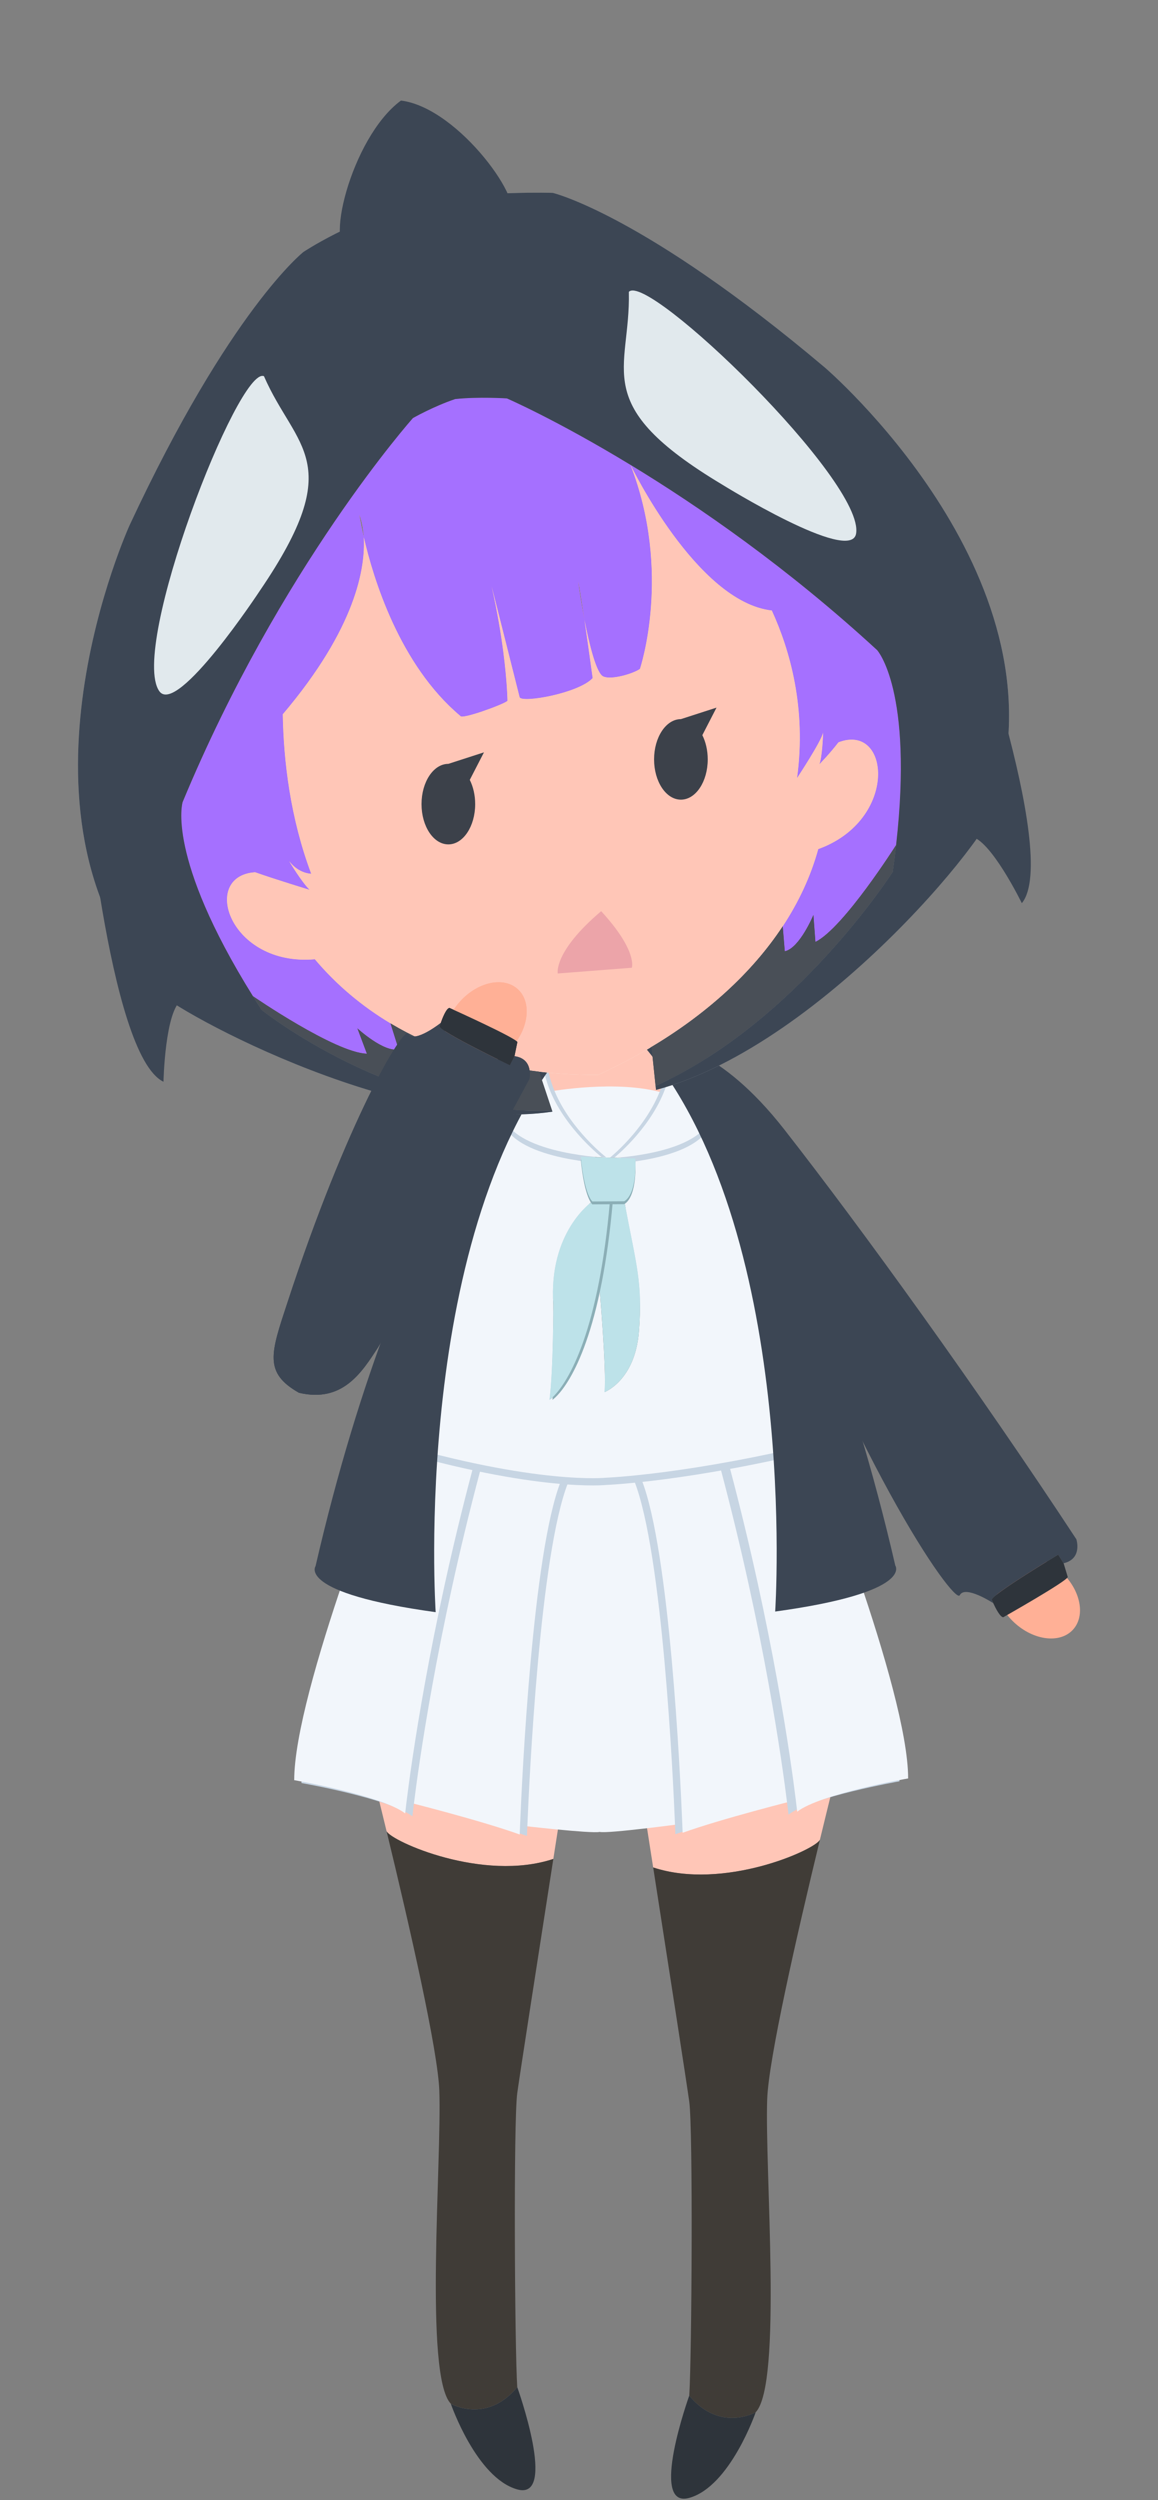 <?xml version="1.0" encoding="UTF-8"?>
<!DOCTYPE svg PUBLIC "-//W3C//DTD SVG 1.1//EN" "http://www.w3.org/Graphics/SVG/1.1/DTD/svg11.dtd">
<!-- Creator: CorelDRAW 2018 (64-Bit) -->
<svg xmlns="http://www.w3.org/2000/svg" xml:space="preserve" width="79.928mm" height="172.496mm" version="1.1" style="shape-rendering:geometricPrecision; text-rendering:geometricPrecision; image-rendering:optimizeQuality; fill-rule:evenodd; clip-rule:evenodd"
viewBox="0 0 1009.52 2178.7"
 xmlns:xlink="http://www.w3.org/1999/xlink">
 <rect x="0" y="0" width="1009.52" height="2178.7" fill="#808080" stroke="none"/>
 <defs>
  <style type="text/css">
   <![CDATA[
    .str0 {stroke:#332C2B;stroke-width:2.53;stroke-miterlimit:22.926}
    .fil19 {fill:#FEFEFE}
    .fil10 {fill:#ED84B1}
    .fil17 {fill:#ECA4A9}
    .fil6 {fill:#F2F6FB}
    .fil15 {fill:#E1E9ED}
    .fil7 {fill:#C7D5E3}
    .fil8 {fill:#BDE2E9}
    .fil0 {fill:#AAB6BD}
    .fil11 {fill:#9499A1}
    .fil9 {fill:#8BAEB6}
    .fil5 {fill:#403C37}
    .fil13 {fill:#494F57}
    .fil16 {fill:#3C414A}
    .fil3 {fill:#3C4654}
    .fil4 {fill:#2E343B}
    .fil18 {fill:#222222}
    .fil14 {fill:#A570FF}
    .fil2 {fill:#FFB096}
    .fil1 {fill:#FFC6B7}
    .fil12 {fill:#F7F1E4}
   ]]>
  </style>
 </defs>
 <g id="Layer_x0020_1">
  <g id="_1585043788464">
   <g>
    <ellipse class="fil1" cx="529.57" cy="809.95" rx="84.66" ry="169.32"/>
    <g>
     <ellipse class="fil2" transform="matrix(-0.49 0.529 0.529 0.49 904.677 1391.84)" rx="41.77" ry="57.92"/>
     <path class="fil3" d="M652.92 1018.05c-57.15,-32.21 -69.54,-108.32 -69.54,-108.32 0,0 43.52,1.89 100.28,74.44 67.93,86.83 169.7,227.83 254.7,357.2 0,0 5.57,16.99 -11.14,20.89l-4.73 -7.52c0,0 -57.93,34.81 -57.93,39.27 0,0 0.5,1.22 1.3,2.98 0,0 -24.61,-16.03 -29.15,-6.88 -4.54,9.15 -96.78,-121.84 -183.8,-372.06z"/>
     <path class="fil4" d="M864.57 1394c0,-4.46 57.93,-39.27 57.93,-39.27l4.73 7.52 3.62 11.97c-0.56,3.62 -56.25,35.09 -56.25,35.09 -2.79,-0.2 -6.71,-7.94 -8.73,-12.34 -0.8,-1.76 -1.3,-2.98 -1.3,-2.98z"/>
    </g>
    <g>
     <path class="fil1" d="M496.59 1528.81c-65.07,-271.06 -188.25,-47.9 -188.25,-47.9 0,0 13.2,50.96 28.5,114.14 0.06,0.26 0.13,0.53 0.19,0.79 4.45,8.85 83.98,44.42 145.35,24.08 7.92,-50.86 14.22,-91.1 14.22,-91.1z"/>
     <path class="fil5" d="M482.38 1619.91c-61.37,20.34 -140.9,-15.23 -145.35,-24.08 20.5,84.68 44.67,190.94 45.95,225.94 2.23,61.27 -13.37,248.41 10.03,272.91 0,0 31.19,17.82 57.92,-14.48 -2.23,-34.53 -3.34,-231.7 0,-256.2 2.05,-15.06 18.82,-123.05 31.45,-204.09z"/>
     <path class="fil4" d="M450.92 2080.21c-26.73,32.3 -57.92,14.48 -57.92,14.48 0,0 22.26,64.6 57.91,74.63 35.65,10.03 0.02,-89.11 0.02,-89.11z"/>
    </g>
    <g>
     <path class="fil1" d="M555.21 1536.22c65.07,-271.06 188.25,-47.9 188.25,-47.9 0,0 -13.2,50.96 -28.5,114.14 -0.06,0.26 -0.13,0.53 -0.19,0.79 -4.45,8.85 -83.98,44.42 -145.35,24.08 -7.92,-50.86 -14.22,-91.1 -14.22,-91.1z"/>
     <path class="fil5" d="M569.43 1627.32c61.37,20.34 140.9,-15.23 145.35,-24.08 -20.5,84.68 -44.67,190.94 -45.95,225.94 -2.23,61.27 13.37,248.41 -10.03,272.91 0,0 -31.19,17.82 -57.92,-14.48 2.23,-34.53 3.34,-231.7 0,-256.2 -2.05,-15.06 -18.82,-123.05 -31.45,-204.09z"/>
     <path class="fil4" d="M600.88 2087.61c26.73,32.3 57.92,14.48 57.92,14.48 0,0 -22.26,64.6 -57.91,74.63 -35.65,10.03 -0.02,-89.11 -0.02,-89.11z"/>
    </g>
    <g>
     <g>
      <path class="fil6" d="M488.92 1290.78c-24.67,62.23 -33.84,258.36 -35.54,300.02 0,0 62.16,7.24 69.4,5.57 7.24,1.67 72.01,-7.08 72.01,-7.08 -1.7,-41.67 -10.87,-237.79 -35.54,-300.02l-70.34 1.5z"/>
      <path class="fil7" d="M418.53 1280.77c-37.96,142.91 -53.67,256.98 -57.82,290.64 0,0 64.71,16.23 98.69,28.49 0,0 0.1,-2.78 0.3,-7.83 1.7,-41.67 10.87,-237.79 35.54,-300.02l-76.71 -11.28z"/>
      <path class="fil6" d="M412.21 1279.5c-37.96,142.91 -53.67,256.98 -57.82,290.64 0,0 64.71,16.23 98.69,28.49 0,0 0.1,-2.78 0.3,-7.83 1.7,-41.67 10.87,-237.79 35.54,-300.02l-76.71 -11.28z"/>
      <path class="fil7" d="M418.53 1282.03l-70.44 -17.54c0,0 -85.29,211.9 -85.29,289.32 0,0 76.68,13.4 96.74,29 0,0 0.37,-3.51 1.18,-10.13 4.14,-33.66 19.85,-147.73 57.82,-290.64z"/>
      <path class="fil6" d="M412.21 1279.5l-70.44 -17.54c0,0 -85.29,211.9 -85.29,289.32 0,0 76.68,13.4 96.74,29 0,0 0.37,-3.51 1.18,-10.13 4.14,-33.66 19.85,-147.73 57.82,-290.64z"/>
      <path class="fil7" d="M552.94 1290.54c24.67,62.23 33.84,258.36 35.54,300.02 0.2,5.05 0.3,7.83 0.3,7.83 33.97,-12.25 98.69,-28.49 98.69,-28.49 -4.14,-33.66 -19.85,-147.73 -57.82,-290.64l-76.71 11.28z"/>
      <path class="fil6" d="M559.26 1289.28c24.67,62.23 33.84,258.36 35.54,300.02 0.2,5.05 0.3,7.83 0.3,7.83 33.97,-12.25 98.69,-28.49 98.69,-28.49 -4.14,-33.66 -19.85,-147.73 -57.82,-290.64l-76.71 11.28z"/>
      <path class="fil7" d="M628.38 1280.53c37.96,142.91 53.67,256.98 57.82,290.64 0.82,6.63 1.18,10.13 1.18,10.13 20.05,-15.59 96.74,-29 96.74,-29 0,-77.42 -85.29,-289.32 -85.29,-289.32l-70.44 17.54z"/>
      <path class="fil6" d="M635.96 1278c37.96,142.91 53.67,256.98 57.82,290.64 0.82,6.63 1.18,10.13 1.18,10.13 20.05,-15.59 96.74,-29 96.74,-29 0,-77.42 -85.29,-289.32 -85.29,-289.32l-70.44 17.54z"/>
     </g>
     <g>
      <path class="fil7" d="M524.77 1014.9c0,0 -85.39,-4.33 -87.06,-41.65 -51.4,92.63 -103.84,275.03 -103.84,275.03 -0.56,13.37 4.45,13.93 4.45,13.93 130.06,38.45 190.35,31.8 190.35,31.8 0,0 73.38,-2.84 190.35,-31.8 0,0 5.01,-0.56 4.45,-13.93 0,0 -51.83,-180.29 -102.95,-273.42 -2.79,36.59 -85.15,40.38 -85.15,40.38l18.48 0.6c0,0 2.11,29.95 -9.59,37.28 10.34,55.45 16.11,70.2 12.77,113.3 -3.34,43.1 -30.08,53.05 -30.08,53.05 2.23,-16.58 -4.76,-96.19 -4.76,-96.19 -16.8,86.36 -43.14,102.87 -43.14,102.87 3.34,-25.69 3.34,-82.56 3.34,-82.56 -4.46,-64.21 34.02,-90.3 34.02,-90.3 0,0 -6.84,-5.14 -10.1,-39.01l18.46 0.6z"/>
      <path class="fil6" d="M524.77 1008.58c0,0 -85.39,-4.33 -87.06,-41.65 -51.4,92.63 -103.84,275.03 -103.84,275.03 -0.56,13.37 4.45,13.93 4.45,13.93 130.06,38.45 190.35,31.8 190.35,31.8 0,0 73.38,-2.84 190.35,-31.8 0,0 5.01,-0.56 4.45,-13.93 0,0 -51.83,-180.29 -102.95,-273.42 -2.79,36.59 -85.15,40.38 -85.15,40.38l18.48 0.6c0,0 2.11,29.95 -9.59,37.28 10.34,55.45 16.11,70.2 12.77,113.3 -3.34,43.1 -30.08,53.05 -30.08,53.05 2.23,-16.58 -4.76,-96.19 -4.76,-96.19 -16.8,86.36 -43.14,102.87 -43.14,102.87 3.34,-25.69 3.34,-82.56 3.34,-82.56 -4.46,-64.21 34.02,-90.3 34.02,-90.3 0,0 -6.84,-5.14 -10.1,-39.01l18.46 0.6z"/>
      <path class="fil6" d="M479.8 951.1c14.11,33.62 44.96,57.49 44.96,57.49l10.6 0.34c0,0 29.34,-23.31 43.08,-56.48 -40.26,-11.91 -98.64,-1.35 -98.64,-1.35z"/>
      <path class="fil7" d="M574.65 952.45c-13.73,33.16 -43.08,56.48 -43.08,56.48 0,0 82.36,-3.79 85.15,-40.38 -11.98,-21.83 -23.93,-38.87 -35.16,-47.67 -0.18,11.15 -2.87,21.79 -6.92,31.57z"/>
      <path class="fil7" d="M528.55 1008.58c0,0 -30.86,-23.86 -44.96,-57.49 -4.04,-9.63 -6.7,-20.05 -6.88,-30.95 -11.23,8.36 -23.2,25.12 -35.22,46.79 1.67,37.32 87.06,41.65 87.06,41.65z"/>
      <path class="fil7" d="M578.44 957.5c-13.73,33.16 -43.08,56.48 -43.08,56.48 0,0 82.36,-3.79 85.15,-40.38 -11.98,-21.83 -23.93,-38.87 -35.16,-47.67 -0.18,11.15 -2.87,21.79 -6.92,31.57z"/>
      <path class="fil6" d="M578.44 952.45c-13.73,33.16 -43.08,56.48 -43.08,56.48 0,0 82.36,-3.79 85.15,-40.38 -11.98,-21.83 -23.93,-38.87 -35.16,-47.67 -0.18,11.15 -2.87,21.79 -6.92,31.57z"/>
      <path class="fil7" d="M524.77 1013.63c0,0 -30.86,-23.86 -44.96,-57.49 -4.04,-9.63 -6.7,-20.05 -6.88,-30.95 -11.23,8.36 -23.2,25.12 -35.22,46.79 1.67,37.32 87.06,41.65 87.06,41.65z"/>
      <path class="fil6" d="M524.77 1008.58c0,0 -30.86,-23.86 -44.96,-57.49 -4.04,-9.63 -6.7,-20.05 -6.88,-30.95 -11.23,8.36 -23.2,25.12 -35.22,46.79 1.67,37.32 87.06,41.65 87.06,41.65z"/>
      <path class="fil8" d="M531.73 1046.89c-2.41,27.36 -5.73,50.52 -9.53,70.08 0,0 6.99,79.61 4.76,96.19 0,0 26.73,-9.95 30.08,-53.05 3.34,-43.11 -2.43,-57.86 -12.77,-113.3l-12.53 0.08z"/>
      <path class="fil9" d="M518.93 1046.99c0,0 -38.47,26.08 -34.02,90.3 0,0 0,56.87 -3.34,82.56 0,0 26.34,-16.51 43.14,-102.87 3.81,-19.57 7.12,-42.72 9.53,-70.08l-15.32 0.1z"/>
      <path class="fil8" d="M516.41 1046.99c0,0 -38.47,26.08 -34.02,90.3 0,0 0,56.87 -3.34,82.56 0,0 26.34,-16.51 43.14,-102.87 3.81,-19.57 7.12,-42.72 9.53,-70.08l-15.32 0.1z"/>
      <path class="fil9" d="M506.31 1010.51c3.26,33.86 10.1,39.01 10.1,39.01l15.32 -0.1 12.53 -0.08c11.7,-7.33 9.59,-37.28 9.59,-37.28l-18.48 -0.6 -10.6 -0.34 -18.46 -0.6z"/>
      <path class="fil8" d="M506.31 1007.98c3.26,33.86 10.1,39.01 10.1,39.01l15.32 -0.1 12.53 -0.08c11.7,-7.33 9.59,-37.28 9.59,-37.28l-18.48 -0.6 -10.6 -0.34 -18.46 -0.6z"/>
     </g>
     <g>
      <path class="fil3" d="M379.81 1404.88c0,0 -22.28,-335.29 116.96,-495.7l-24.51 2.23c0,0 -119.19,115.85 -197.17,453.37 0,0 -16.71,23.39 104.71,40.1z"/>
      <path class="fil3" d="M558.83 908.64c139.24,160.41 116.96,495.7 116.96,495.7 121.42,-16.71 104.71,-40.1 104.71,-40.1 -77.98,-337.52 -197.17,-453.37 -197.17,-453.37l-24.51 -2.23z"/>
     </g>
    </g>
    <g>
     <path class="fil10" d="M717.55 638.41c0.03,-0.76 0.04,-1.2 0.04,-1.2 0.08,0.28 0.07,0.68 -0.04,1.2zm-208.05 -98.33c-6,-30.77 -8.09,-54.99 0,0zm-192.37 -71.99c-2.77,-12.08 -3.85,-19.53 -3.85,-19.53 0,0 3.09,6.63 3.85,19.53zm111.48 42.91c0,0 22.9,90.46 24.38,96.64 2.2,5.22 51.57,-3.55 63.7,-16.74 -2.97,-21.63 -5.35,-38.29 -7.19,-50.83 4.28,21.93 10.55,47.18 16.54,49.46 6.87,3.2 26.1,-2.49 31.84,-6.62 0,0 28.28,-83.73 -8.24,-177.83 0,0 57.57,119.51 123.19,126.95 15.72,34.3 30.32,84.96 21.99,146.05 0,0 21.18,-31.99 22.73,-39.68 -0.16,4.65 -0.89,21.57 -3.28,27.66 0,0 8.96,-9.1 16.67,-19.16 45.1,-17.44 52.65,67.61 -17.63,93.03 -6.51,23.68 -17.04,46.18 -30.93,67.24l1.79 21.78c13.05,-2.87 24.95,-31.73 24.95,-31.73l1.76 23.56c24.67,-12.28 70.31,-84.45 70.31,-84.45 15.24,-135.06 -16.54,-169.8 -16.54,-169.8 -78.27,-72.03 -155.65,-125.4 -215.02,-161.46 -64.5,-39.18 -107.73,-57.91 -107.73,-57.91 0,0 -25.01,-1.61 -45.09,0.57 -19.14,6.46 -36.81,16.55 -36.81,16.55 0,0 -115.7,129.68 -200.78,334.63 0,0 -14.92,46.95 61.27,169.13 0,0 71.79,49.38 99.34,50.16l-8.29 -22.13c0,0 22.92,21.19 35.97,18.31l-7.11 -22.62c-25.01,-14.97 -47.15,-33.62 -65.94,-55.85 -74.43,6.44 -100.27,-72.65 -52.07,-75.81 17.69,6.27 47.5,15.33 47.5,15.33 -7.46,-7.55 -17.86,-25.04 -17.86,-25.04 8.5,11.08 19.29,11.03 19.29,11.03 -18.29,-48.65 -24.1,-98.29 -24.81,-138.97 64.04,-75.49 72.18,-128.01 70.61,-154.37 8.16,35.55 31,111.26 84.23,155.86 0.96,3.25 37.15,-9.87 41.06,-13.18 0,0 -0.17,-16.35 -3.75,-43.59 -2.04,-15.53 -5.19,-34.59 -10.06,-56.18z"/>
     <path class="fil11" d="M549.65 405.08c59.37,36.06 136.75,89.44 215.02,161.46 0,0 31.79,34.74 16.54,169.8 -0.85,7.5 -1.84,15.31 -2.99,23.44 0,0 -83.93,131.25 -206.69,186.44l0.37 3.56c148.23,-39.43 306.55,-238.51 297.1,-253.68 59.59,-196.57 -149.85,-375.79 -149.85,-375.79 -158.12,-133.47 -237.22,-152.24 -237.22,-152.24 0,0 -58.86,-2 -118.24,7.91 -58.06,15.94 -99.22,43.6 -99.22,43.6 0,0 -63.91,50.25 -151.36,237.79 0,0 -114.8,250.6 21.82,403.97 3.56,12.04 208.51,128.08 346.65,107.38 0,0 0,0 -0.39,-1.16 -136.9,5.65 -253.12,-87.57 -253.12,-87.57 -2.62,-4.06 -5.15,-8.03 -7.58,-11.93 -76.19,-122.18 -61.27,-169.13 -61.27,-169.13 85.08,-204.96 200.78,-334.63 200.78,-334.63 0,0 17.67,-10.09 36.81,-16.55 20.08,-2.18 45.09,-0.57 45.09,-0.57 0,0 43.24,18.73 107.73,57.91z"/>
     <path class="fil12" d="M557.89 582.91c-5.75,4.14 -24.98,9.82 -31.84,6.62 -6,-2.28 -12.27,-27.53 -16.54,-49.46 1.84,12.54 4.22,29.19 7.19,50.83 -12.13,13.19 -61.51,21.96 -63.7,16.74 -1.48,-6.18 -24.38,-96.64 -24.38,-96.64 4.86,21.59 8.01,40.65 10.06,56.18 3.58,27.24 3.75,43.59 3.75,43.59 -3.9,3.31 -40.1,16.43 -41.06,13.18 -53.23,-44.6 -76.07,-120.31 -84.23,-155.86 1.56,26.36 -6.57,78.88 -70.61,154.37 0.71,40.68 6.52,90.32 24.81,138.97 0,0 -10.79,0.05 -19.29,-11.03 0,0 10.4,17.49 17.86,25.04 0,0 -29.81,-9.05 -47.5,-15.33 -48.2,3.16 -22.35,82.25 52.07,75.81 18.79,22.23 40.93,40.88 65.94,55.85 37.32,22.34 81.04,36.48 129.57,42.11 16.62,1.93 33.8,2.86 51.48,2.77 15.72,-7.19 30.88,-15.1 45.34,-23.67 48.03,-28.5 88.29,-64.39 115.59,-105.82 13.88,-21.06 24.42,-43.56 30.93,-67.24 70.28,-25.42 62.73,-110.47 17.63,-93.03 -7.71,10.06 -16.67,19.16 -16.67,19.16 2.39,-6.09 3.12,-23.01 3.28,-27.66 -1.55,7.69 -22.73,39.68 -22.73,39.68 8.33,-61.09 -6.27,-111.75 -21.99,-146.05 -65.62,-7.44 -123.19,-126.95 -123.19,-126.95 36.52,94.1 8.24,177.83 8.24,177.83z"/>
     <path class="fil13" d="M469.97 933.89c-48.53,-5.63 -92.25,-19.78 -129.57,-42.11l7.11 22.62c-13.05,2.87 -35.97,-18.31 -35.97,-18.31l8.29 22.13c-27.55,-0.78 -99.34,-50.16 -99.34,-50.16 2.43,3.9 4.96,7.88 7.58,11.93 0,0 116.22,93.22 253.12,87.57 -0.82,-2.45 -3.35,-10.05 -11.22,-33.67z"/>
     <path class="fil13" d="M682.38 807.18c-27.31,41.43 -67.56,77.32 -115.59,105.82l1.23 -0.27 3.5 33.5c122.76,-55.18 206.69,-186.44 206.69,-186.44 1.15,-8.13 2.14,-15.94 2.99,-23.44 0,0 -45.64,72.18 -70.31,84.45l-1.76 -23.56c0,0 -11.9,28.85 -24.95,31.73l-1.79 -21.78z"/>
     <path class="fil14" d="M717.55 638.41c0.03,-0.76 0.04,-1.2 0.04,-1.2 0.08,0.28 0.07,0.68 -0.04,1.2zm-208.05 -98.33c-6,-30.77 -8.09,-54.99 0,0zm-192.37 -71.99c-2.77,-12.08 -3.85,-19.53 -3.85,-19.53 0,0 3.09,6.63 3.85,19.53zm111.48 42.91c0,0 22.9,90.46 24.38,96.64 2.2,5.22 51.57,-3.55 63.7,-16.74 -2.97,-21.63 -5.35,-38.29 -7.19,-50.83 4.28,21.93 10.55,47.18 16.54,49.46 6.87,3.2 26.1,-2.49 31.84,-6.62 0,0 28.28,-83.73 -8.24,-177.83 0,0 57.57,119.51 123.19,126.95 15.72,34.3 30.32,84.96 21.99,146.05 0,0 21.18,-31.99 22.73,-39.68 -0.16,4.65 -0.89,21.57 -3.28,27.66 0,0 8.96,-9.1 16.67,-19.16 45.1,-17.44 52.65,67.61 -17.63,93.03 -6.51,23.68 -17.04,46.18 -30.93,67.24l1.79 21.78c13.05,-2.87 24.95,-31.73 24.95,-31.73l1.76 23.56c24.67,-12.28 70.31,-84.45 70.31,-84.45 15.24,-135.06 -16.54,-169.8 -16.54,-169.8 -78.27,-72.03 -155.65,-125.4 -215.02,-161.46 -64.5,-39.18 -107.73,-57.91 -107.73,-57.91 0,0 -25.01,-1.61 -45.09,0.57 -19.14,6.46 -36.81,16.55 -36.81,16.55 0,0 -115.7,129.68 -200.78,334.63 0,0 -14.92,46.95 61.27,169.13 0,0 71.79,49.38 99.34,50.16l-8.29 -22.13c0,0 22.92,21.19 35.97,18.31l-7.11 -22.62c-25.01,-14.97 -47.15,-33.62 -65.94,-55.85 -74.43,6.44 -100.27,-72.65 -52.07,-75.81 17.69,6.27 47.5,15.33 47.5,15.33 -7.46,-7.55 -17.86,-25.04 -17.86,-25.04 8.5,11.08 19.29,11.03 19.29,11.03 -18.29,-48.65 -24.1,-98.29 -24.81,-138.97 64.04,-75.49 72.18,-128.01 70.61,-154.37 8.16,35.55 31,111.26 84.23,155.86 0.96,3.25 37.15,-9.87 41.06,-13.18 0,0 -0.17,-16.35 -3.75,-43.59 -2.04,-15.53 -5.19,-34.59 -10.06,-56.18z"/>
     <path class="fil3" d="M549.65 405.08c59.37,36.06 136.75,89.44 215.02,161.46 0,0 31.79,34.74 16.54,169.8 -0.85,7.5 -1.84,15.31 -2.99,23.44 0,0 -83.93,131.25 -206.69,186.44l0.37 3.56c148.23,-39.43 306.55,-238.51 297.1,-253.68 59.59,-196.57 -149.85,-375.79 -149.85,-375.79 -158.12,-133.47 -237.22,-152.24 -237.22,-152.24 0,0 -58.86,-2 -118.24,7.91 -58.06,15.94 -99.22,43.6 -99.22,43.6 0,0 -63.91,50.25 -151.36,237.79 0,0 -114.8,250.6 21.82,403.97 3.56,12.04 208.51,128.08 346.65,107.38 0,0 0,0 -0.39,-1.16 -136.9,5.65 -253.12,-87.57 -253.12,-87.57 -2.62,-4.06 -5.15,-8.03 -7.58,-11.93 -76.19,-122.18 -61.27,-169.13 -61.27,-169.13 85.08,-204.96 200.78,-334.63 200.78,-334.63 0,0 17.67,-10.09 36.81,-16.55 20.08,-2.18 45.09,-0.57 45.09,-0.57 0,0 43.24,18.73 107.73,57.91z"/>
     <path class="fil1" d="M557.89 582.91c-5.75,4.14 -24.98,9.82 -31.84,6.62 -6,-2.28 -12.27,-27.53 -16.54,-49.46 1.84,12.54 4.22,29.19 7.19,50.83 -12.13,13.19 -61.51,21.96 -63.7,16.74 -1.48,-6.18 -24.38,-96.64 -24.38,-96.64 4.86,21.59 8.01,40.65 10.06,56.18 3.58,27.24 3.75,43.59 3.75,43.59 -3.9,3.31 -40.1,16.43 -41.06,13.18 -53.23,-44.6 -76.07,-120.31 -84.23,-155.86 1.56,26.36 -6.57,78.88 -70.61,154.37 0.71,40.68 6.52,90.32 24.81,138.97 0,0 -10.79,0.05 -19.29,-11.03 0,0 10.4,17.49 17.86,25.04 0,0 -29.81,-9.05 -47.5,-15.33 -48.2,3.16 -22.35,82.25 52.07,75.81 18.79,22.23 40.93,40.88 65.94,55.85 37.32,22.34 81.04,36.48 129.57,42.11 16.62,1.93 33.8,2.86 51.48,2.77 15.72,-7.19 30.88,-15.1 45.34,-23.67 48.03,-28.5 88.29,-64.39 115.59,-105.82 13.88,-21.06 24.42,-43.56 30.93,-67.24 70.28,-25.42 62.73,-110.47 17.63,-93.03 -7.71,10.06 -16.67,19.16 -16.67,19.16 2.39,-6.09 3.12,-23.01 3.28,-27.66 -1.55,7.69 -22.73,39.68 -22.73,39.68 8.33,-61.09 -6.27,-111.75 -21.99,-146.05 -65.62,-7.44 -123.19,-126.95 -123.19,-126.95 36.52,94.1 8.24,177.83 8.24,177.83z"/>
     <path class="fil13" d="M469.97 933.89c-48.53,-5.63 -92.25,-19.78 -129.57,-42.11l7.11 22.62c-13.05,2.87 -35.97,-18.31 -35.97,-18.31l8.29 22.13c-27.55,-0.78 -99.34,-50.16 -99.34,-50.16 2.43,3.9 4.96,7.88 7.58,11.93 0,0 116.22,93.22 253.12,87.57 -0.82,-2.45 -3.35,-10.05 -11.22,-33.67z"/>
     <path class="fil13" d="M682.38 807.18c-27.31,41.43 -67.56,77.32 -115.59,105.82l1.23 -0.27 3.5 33.5c122.76,-55.18 206.69,-186.44 206.69,-186.44 1.15,-8.13 2.14,-15.94 2.99,-23.44 0,0 -45.64,72.18 -70.31,84.45l-1.76 -23.56c0,0 -11.9,28.85 -24.95,31.73l-1.79 -21.78z"/>
     <path class="fil15" d="M230.12 327.82c27.67,63.49 73.32,73.97 -3.39,186.66 0,0 -72.39,110.02 -87.89,87.79 -26.28,-37.69 69.16,-283.9 91.28,-274.45z"/>
     <path class="fil15" d="M548.22 254.36c1.55,69.24 -35.48,97.92 81.46,167.98 0,0 111.9,69.45 116.63,42.76 8.02,-45.24 -181.99,-228.6 -198.1,-210.74z"/>
     <path class="fil3" d="M158.78 871.07c-14.98,8.81 -16.26,71.59 -16.26,71.59 -48.37,-23.22 -70.48,-282.07 -70.48,-282.07l86.73 210.48z"/>
     <path class="fil3" d="M443.35 188.06c17.12,-7.8 -42.4,-94.02 -93.8,-100.43 -44.19,32.54 -68.37,135.16 -43,129.58 16.04,-7.42 42.66,1.69 65.23,-4.51 28.29,-4.72 49.84,-23.82 71.58,-24.64z"/>
     <path class="fil3" d="M845.99 728.9c17.3,1.7 44.82,58.15 44.82,58.15 34.15,-41.38 -54.5,-285.59 -54.5,-285.59l9.68 227.44z"/>
    </g>
    <g>
     <ellipse class="fil2" transform="matrix(-0.537 -0.482 0.482 -0.537 423.353 892.988)" rx="41.77" ry="57.92"/>
     <path class="fil3" d="M329.47 1174.35c-14.07,21.53 -30.73,48.34 -68.86,39.36 -30.8,-17.52 -24.63,-34.38 -10.05,-78.58 51.77,-158.3 101.12,-240.98 105.29,-234.21 5.35,8.7 28.4,-9.51 28.4,-9.51 -0.64,1.82 -1.02,3.08 -1.02,3.08 0.41,4.44 61.27,33.81 61.27,33.81l4.03 -7.92c16.99,2.36 13,19.78 13,19.78 -41.67,78.15 -88.45,160.58 -132.05,234.18z"/>
     <path class="fil4" d="M383.22 894.5c0.41,4.44 61.27,33.81 61.27,33.81l4.03 -7.92 2.51 -12.26c-0.89,-3.55 -59.22,-29.81 -59.22,-29.81 -2.76,0.45 -5.96,8.52 -7.56,13.08 -0.64,1.82 -1.02,3.08 -1.02,3.08z"/>
    </g>
    <path class="fil16" d="M624.67 616.62l-31.07 10.04c-12.92,0 -23.39,15.71 -23.39,35.09 0,19.38 10.47,35.09 23.39,35.09 12.92,0 23.39,-15.71 23.39,-35.09 0,-7.93 -1.75,-15.24 -4.71,-21.11l12.38 -24.02z"/>
    <path class="fil16" d="M421.93 655.6l-31.07 10.04c-12.92,0 -23.39,15.71 -23.39,35.09 0,19.38 10.47,35.09 23.39,35.09 12.92,0 23.39,-15.71 23.39,-35.09 0,-7.93 -1.75,-15.24 -4.71,-21.11l12.38 -24.02z"/>
    <path class="fil17" d="M486.21 848.32l64.61 -5.01c0,0 5.29,-14.48 -26.73,-49.29 -41.77,35.37 -37.87,54.3 -37.87,54.3z"/>
    <g>
     <ellipse class="fil2" transform="matrix(-0.537 -0.482 0.482 -0.537 423.353 892.988)" rx="41.77" ry="57.92"/>
     <path class="fil3" d="M329.47 1174.35c-14.07,21.53 -30.73,48.34 -68.86,39.36 -30.8,-17.52 -24.63,-34.38 -10.05,-78.58 51.77,-158.3 101.12,-240.98 105.29,-234.21 5.35,8.7 28.4,-9.51 28.4,-9.51 -0.64,1.82 -1.02,3.08 -1.02,3.08 0.41,4.44 61.27,33.81 61.27,33.81l4.03 -7.92c16.99,2.36 13,19.78 13,19.78 -41.67,78.15 -88.45,160.58 -132.05,234.18z"/>
     <path class="fil4" d="M383.22 894.5c0.41,4.44 61.27,33.81 61.27,33.81l4.03 -7.92 2.51 -12.26c-0.89,-3.55 -59.22,-29.81 -59.22,-29.81 -2.76,0.45 -5.96,8.52 -7.56,13.08 -0.64,1.82 -1.02,3.08 -1.02,3.08z"/>
    </g>
   </g>
  </g>
 </g>
</svg>
